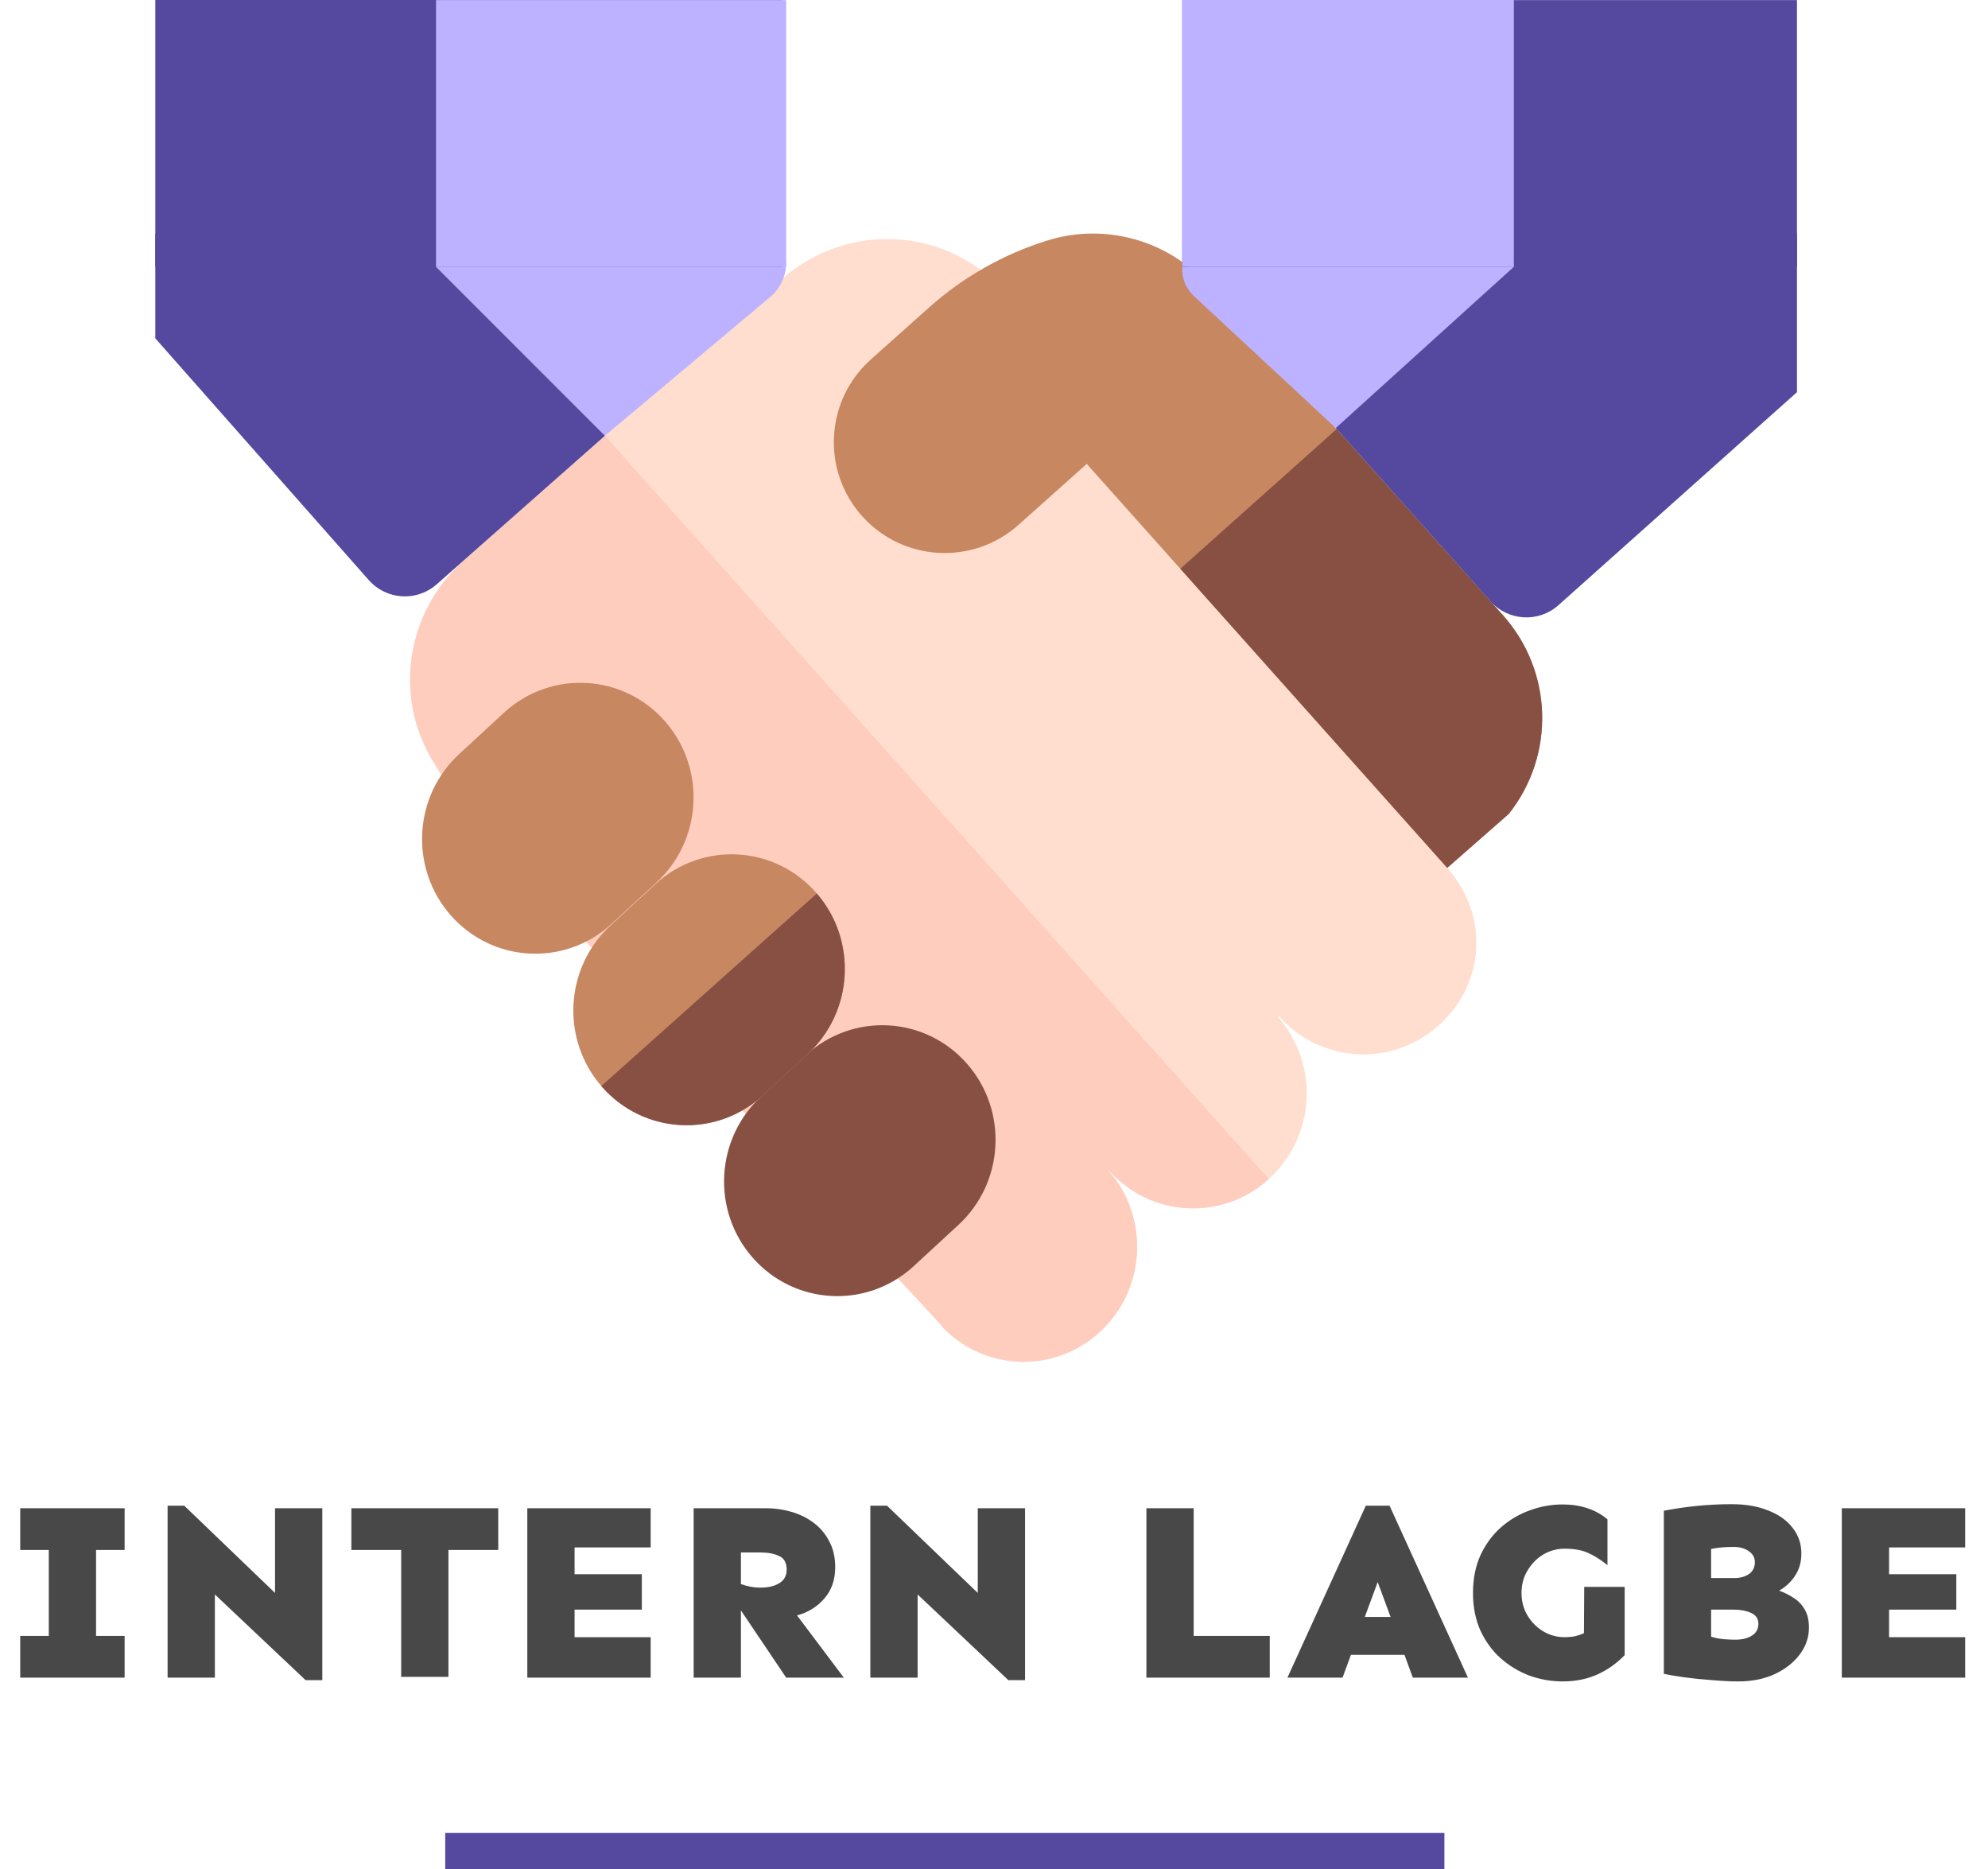 <svg width="384" height="361" viewBox="0 0 384 361" fill="none" xmlns="http://www.w3.org/2000/svg">
<path d="M151.044 53.889C161.786 44.383 177.764 43.51 189.298 52.036C194.257 55.701 198.84 59.885 202.964 64.531L206.303 68.323C206.303 68.323 180.029 75.513 211.952 90.724L251.065 125.264L275.694 160.868L279.548 167.614C287.599 176.741 286.976 189.827 277.95 197.991C268.924 206.156 255.079 205.376 247.028 196.248L246.845 196.413C254.897 205.54 254.106 219.558 245.08 227.723C236.054 235.887 222.21 235.106 214.159 225.979L214.089 226.042C222.141 235.169 221.35 249.188 212.324 257.352C203.298 265.517 189.453 264.736 181.402 255.609L182.786 256.969L94.812 161.98C90.422 157.232 86.579 152.038 83.339 146.502C75.994 133.949 78.679 117.93 89.57 108.292L151.044 53.889Z" fill="#FFDECF"/>
<path d="M214.089 226.042L214.158 225.979C222.209 235.106 236.053 235.887 245.08 227.722L116.84 84.158L89.57 108.291C78.679 117.93 75.994 133.949 83.339 146.501C86.579 152.039 90.421 157.231 94.812 161.98L182.785 256.969L181.401 255.609C189.453 264.736 203.297 265.517 212.323 257.352C221.35 249.187 222.14 235.169 214.089 226.042Z" fill="#FFCDBE"/>
<path d="M179.45 59.39L168.212 69.428C159.394 77.306 158.63 90.84 166.507 99.658C174.385 108.477 187.919 109.24 196.737 101.363L209.917 89.59L279.547 167.613L291.421 157.203C300.445 145.852 299.98 129.649 290.319 118.834L233.341 55.048C225.563 46.341 213.415 42.982 202.268 46.457C193.826 49.089 186.045 53.499 179.45 59.39Z" fill="#C78760"/>
<path d="M290.319 118.834L258.191 82.866L227.99 109.843L279.547 167.613L291.421 157.203C300.446 145.852 299.98 129.65 290.319 118.834Z" fill="#875042"/>
<path d="M126.646 170.57L118.007 178.543C108.981 186.707 95.137 185.926 87.085 176.799C79.034 167.672 79.824 153.654 88.85 145.489L97.489 137.517C106.516 129.352 120.36 130.132 128.411 139.26C136.462 148.387 135.672 162.405 126.646 170.57Z" fill="#C78760"/>
<path d="M184.978 236.702L176.338 244.675C167.312 252.839 153.468 252.059 145.416 242.931C137.365 233.804 138.155 219.786 147.181 211.621L155.82 203.648C164.847 195.484 178.691 196.265 186.743 205.392C194.794 214.52 194.004 228.538 184.978 236.702Z" fill="#875042"/>
<path d="M155.863 203.693L147.224 211.666C138.198 219.831 124.354 219.05 116.302 209.923C108.251 200.795 109.041 186.777 118.068 178.613L126.707 170.64C135.733 162.475 149.577 163.256 157.628 172.383C165.68 181.511 164.889 195.529 155.863 203.693Z" fill="#C78760"/>
<path d="M155.863 203.694C164.831 195.582 165.665 181.693 157.778 172.562L116.153 209.744C116.204 209.803 116.251 209.864 116.303 209.922C124.354 219.049 138.198 219.83 147.224 211.666L155.863 203.694Z" fill="#875042"/>
<path d="M150.972 47.046H77.788L91.121 71.488L116.84 84.159L148.713 57.41C151.879 54.753 152.68 50.505 150.972 47.046V47.046Z" fill="#BCB2FF"/>
<path d="M30 45.107V65.342L71.236 112.038C74.632 115.884 80.503 116.248 84.349 112.852L116.842 84.16L77.789 45.107L30 45.107Z" fill="#54499E"/>
<path d="M228.398 51.498C228.187 53.536 228.947 55.638 230.719 57.285L258.022 82.661L285.726 71.644L299.513 51.498L228.398 51.498Z" fill="#BCB2FF"/>
<path d="M299.514 45.106L258.024 82.661L287.91 116.135C291.327 119.963 297.2 120.295 301.027 116.878L347.102 75.742V45.106H299.514Z" fill="#54499E"/>
<rect x="30" width="120.966" height="51.497" fill="#54499E"/>
<rect width="118.736" height="51.497" transform="matrix(-1 0 0 1 347.102 0.018)" fill="#54499E"/>
<path d="M84.225 0.018H151.85V51.515H84.225V0.018Z" fill="#BCB2FF"/>
<rect width="64.049" height="51.497" transform="matrix(-1 0 0 1 292.414 0)" fill="#BCB2FF"/>
<path d="M24.072 315.943V324H3.906V315.943H9.424V299.342H3.906V291.285H24.072V299.342H18.555V315.943H24.072ZM62.256 291.285V324.488H59.033L41.504 307.936V324H32.373V290.797H35.596L53.125 307.643V291.285H62.256ZM96.24 291.285V299.342H86.621V323.854H77.49V299.342H67.871V291.285H96.24ZM123.975 304.029V310.865H110.986V316.188H125.684V324H101.855V291.285H125.684V298.854H110.986V304.029H123.975ZM147.998 291.285C149.658 291.285 151.27 291.513 152.832 291.969C154.427 292.424 155.859 293.124 157.129 294.068C158.398 295.012 159.408 296.201 160.156 297.633C160.938 299.065 161.328 300.742 161.328 302.662C161.328 305.104 160.628 307.122 159.229 308.717C157.861 310.312 156.104 311.402 153.955 311.988L162.988 324H151.855L143.115 311.012V324H133.984V291.285H147.998ZM143.115 299.83V305.934C143.669 306.129 144.255 306.292 144.873 306.422C145.524 306.552 146.208 306.617 146.924 306.617C148.356 306.617 149.544 306.34 150.488 305.787C151.465 305.201 151.953 304.322 151.953 303.15C151.953 301.816 151.465 300.937 150.488 300.514C149.544 300.058 148.356 299.83 146.924 299.83H143.115ZM197.998 291.285V324.488H194.775L177.246 307.936V324H168.115V290.797H171.338L188.867 307.643V291.285H197.998ZM230.566 291.285V315.943H245.264V324H221.436V291.285H230.566ZM268.408 290.797L283.545 324H272.9L271.289 319.605H260.938L259.326 324H248.682L263.818 290.797H268.408ZM266.113 305.543L263.623 312.281H268.604L266.113 305.543ZM306.006 306.471H313.818V319.654C312.288 321.249 310.514 322.503 308.496 323.414C306.51 324.293 304.297 324.732 301.855 324.732C299.642 324.732 297.493 324.358 295.41 323.609C293.359 322.828 291.504 321.705 289.844 320.24C288.216 318.775 286.914 316.985 285.938 314.869C284.993 312.753 284.521 310.344 284.521 307.643C284.521 304.941 284.993 302.532 285.938 300.416C286.914 298.3 288.216 296.51 289.844 295.045C291.504 293.58 293.359 292.473 295.41 291.725C297.493 290.943 299.642 290.553 301.855 290.553C303.581 290.553 305.176 290.797 306.641 291.285C308.105 291.773 309.391 292.49 310.498 293.434V302.271C309.196 301.23 307.959 300.449 306.787 299.928C305.615 299.374 304.085 299.098 302.197 299.098C300.732 299.098 299.365 299.472 298.096 300.221C296.859 300.969 295.85 301.995 295.068 303.297C294.287 304.566 293.896 306.015 293.896 307.643C293.896 309.27 294.287 310.735 295.068 312.037C295.85 313.307 296.859 314.316 298.096 315.064C299.365 315.813 300.732 316.188 302.197 316.188C302.946 316.188 303.646 316.122 304.297 315.992C304.948 315.829 305.501 315.634 305.957 315.406L306.006 306.471ZM334.521 290.504C337.223 290.504 339.567 290.911 341.553 291.725C343.571 292.506 345.133 293.613 346.24 295.045C347.38 296.477 347.949 298.137 347.949 300.025C347.949 301.686 347.542 303.118 346.729 304.322C345.947 305.527 344.922 306.487 343.652 307.203C344.661 307.561 345.605 308.033 346.484 308.619C347.363 309.173 348.063 309.905 348.584 310.816C349.137 311.728 349.414 312.916 349.414 314.381C349.414 316.204 348.828 317.913 347.656 319.508C346.484 321.07 344.873 322.34 342.822 323.316C340.771 324.26 338.428 324.732 335.791 324.732C334.294 324.732 332.617 324.651 330.762 324.488C328.906 324.358 327.132 324.179 325.439 323.951C323.779 323.723 322.428 323.495 321.387 323.268V291.773C323.372 291.383 325.472 291.074 327.686 290.846C329.899 290.618 332.178 290.504 334.521 290.504ZM334.863 298.756C333.203 298.756 331.755 298.886 330.518 299.146V304.762H335.107C336.182 304.762 337.093 304.501 337.842 303.98C338.59 303.46 338.965 302.695 338.965 301.686C338.965 300.807 338.574 300.107 337.793 299.586C337.044 299.033 336.068 298.756 334.863 298.756ZM330.518 316.09C331.201 316.318 332.015 316.48 332.959 316.578C333.903 316.643 334.635 316.676 335.156 316.676C336.491 316.676 337.565 316.415 338.379 315.895C339.225 315.374 339.648 314.609 339.648 313.6C339.648 312.623 339.176 311.923 338.232 311.5C337.288 311.077 336.149 310.865 334.814 310.865H330.518V316.09ZM377.881 304.029V310.865H364.893V316.188H379.59V324H355.762V291.285H379.59V298.854H364.893V304.029H377.881Z" fill="#484848"/>
<rect x="86" y="354" width="193" height="7" fill="#54499E"/>
</svg>
